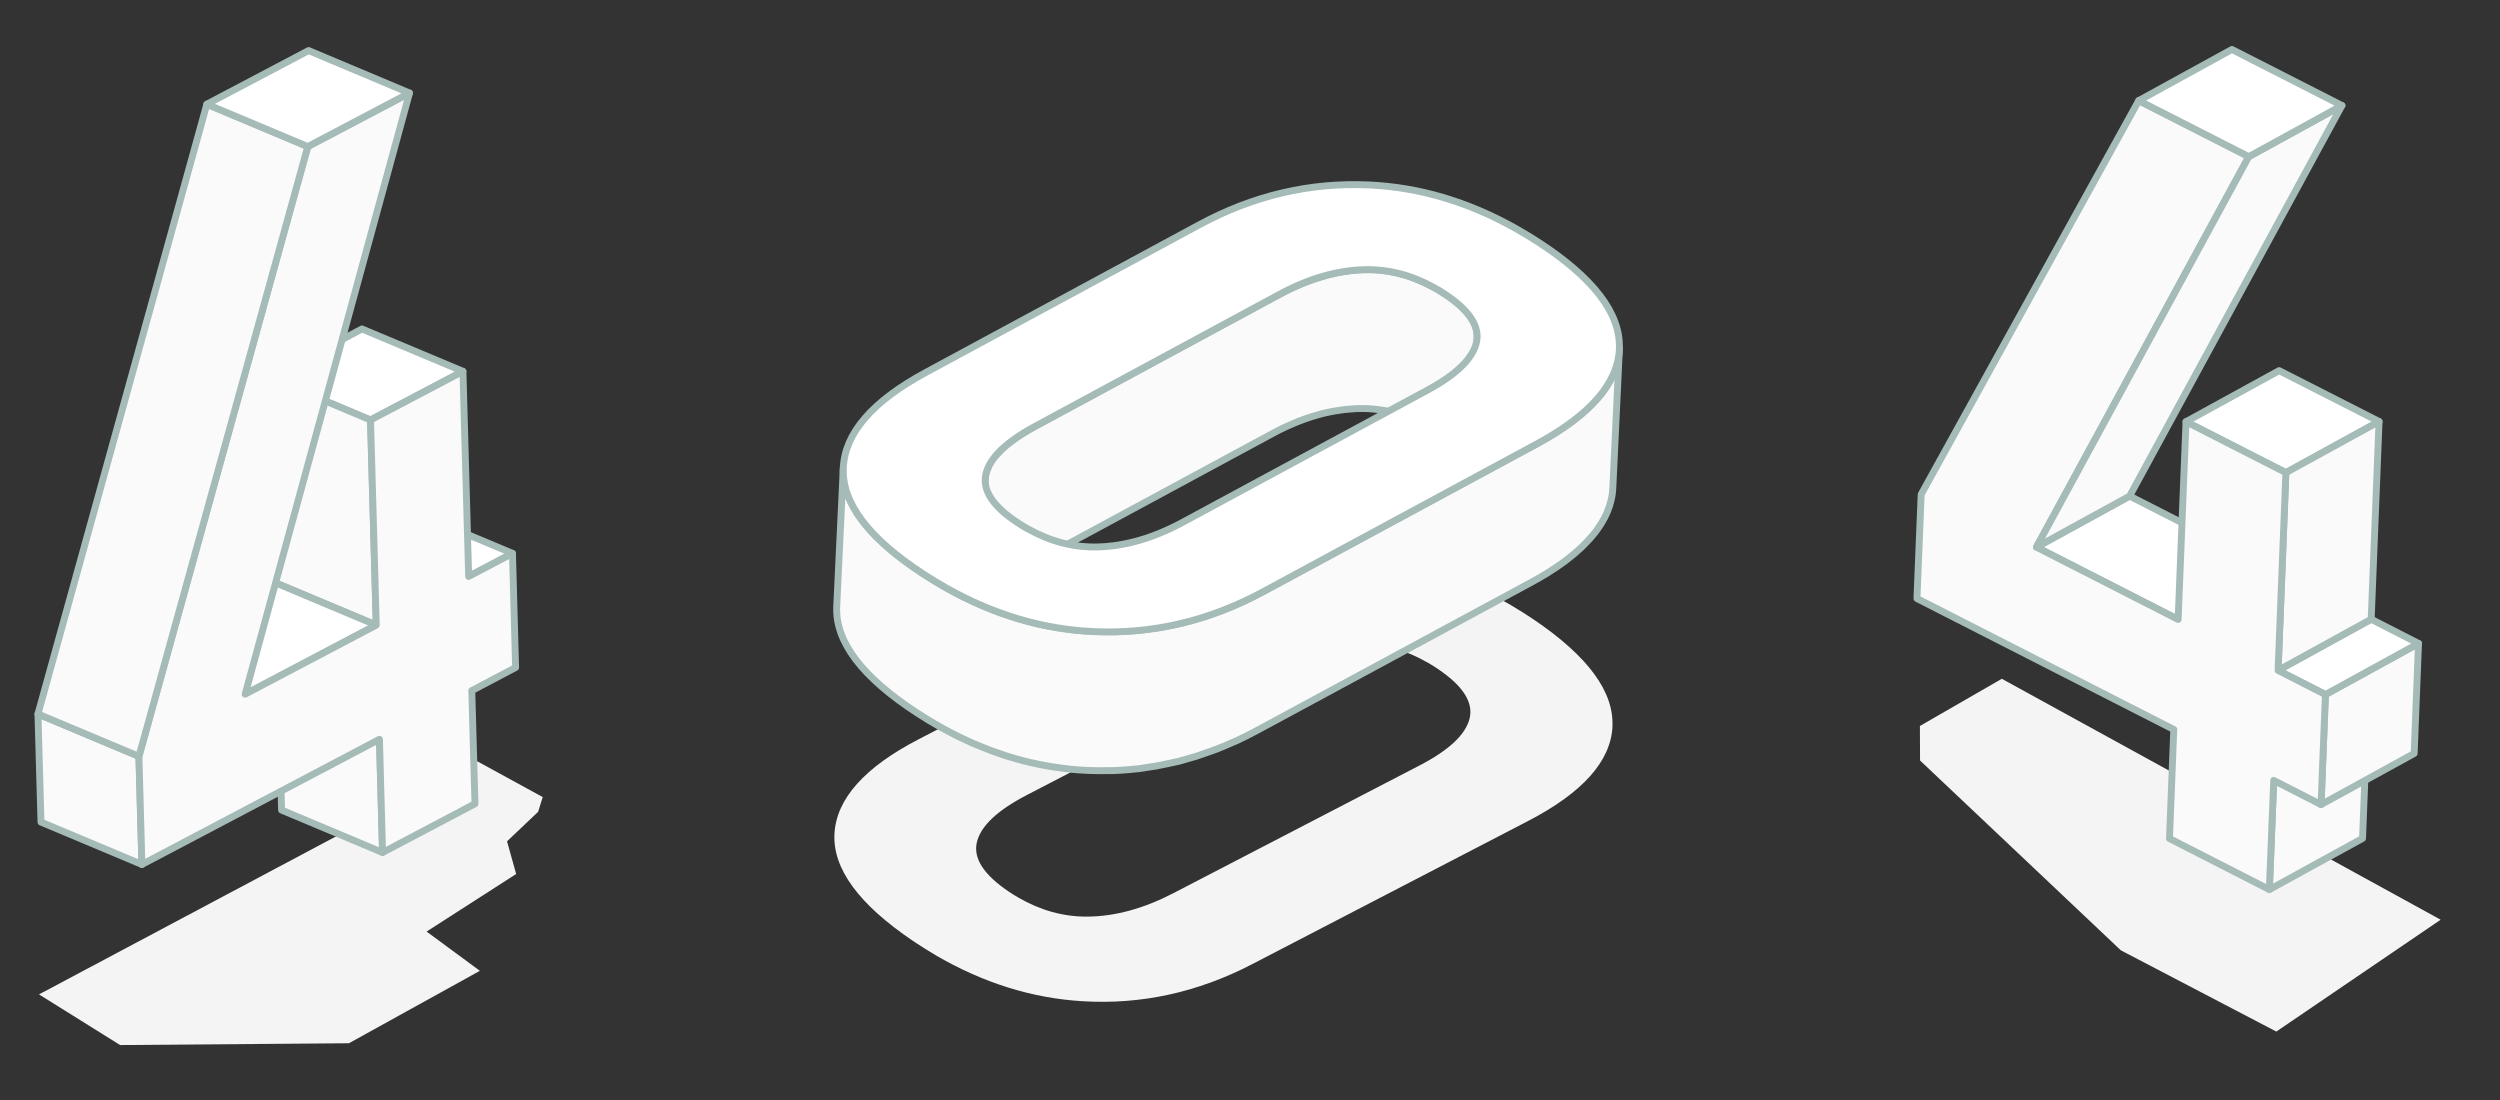 <svg width="652" height="287" viewBox="0 0 652 287" fill="none" xmlns="http://www.w3.org/2000/svg">
<rect x="0" y="0" width="652" height="287" fill="#333333" stroke="none"/>
<path d="M124.466 198.54L10.17 259.338L31.331 272.55L90.994 272.081L125.151 253.191L111.254 242.953L134.614 227.938L132.235 219.413L140.346 211.716L141.535 207.877L124.466 198.54Z" fill="#F4F4F4"/>
<path d="M122.233 150.341L95.898 139.274L107.326 133.254L133.661 144.321L122.233 150.341Z" fill="white" stroke="#A4BBB7" stroke-width="1.802" stroke-linejoin="round"/>
<path d="M99.772 222.333L73.438 211.265L72.627 181.759L98.961 192.808L99.772 222.333Z" fill="#FAFAFA" stroke="#A4BBB7" stroke-width="1.802" stroke-linejoin="round"/>
<path d="M96.633 109.533L70.316 98.484L94.398 85.794L120.732 96.843L96.633 109.533Z" fill="white" stroke="#A4BBB7" stroke-width="1.802" stroke-linejoin="round"/>
<path d="M98.129 163.031L71.794 151.981L70.316 98.484L96.633 109.533L98.129 163.031Z" fill="#FAFAFA" stroke="#A4BBB7" stroke-width="1.802" stroke-linejoin="round"/>
<path d="M63.939 181.038L37.623 169.988L71.798 151.981L98.133 163.031L63.939 181.038Z" fill="white" stroke="#A4BBB7" stroke-width="1.802" stroke-linejoin="round"/>
<path d="M37.008 225.451L10.691 214.402L9.898 186.211L36.233 197.26L37.008 225.451Z" fill="#FAFAFA" stroke="#A4BBB7" stroke-width="1.802" stroke-linejoin="round"/>
<path d="M106.8 24.257L63.937 181.038L98.13 163.031L96.634 109.533L120.733 96.843L122.229 150.341L133.657 144.321L134.468 174.08L123.04 180.118L123.869 209.625L99.77 222.333L98.959 192.808L37.008 225.451L36.232 197.26L80.267 38.226L106.8 24.257Z" fill="#FAFAFA" stroke="#A4BBB7" stroke-width="1.802" stroke-linejoin="round"/>
<path d="M36.233 197.26L9.898 186.211L53.951 27.177L80.268 38.226L36.233 197.26Z" fill="#FAFAFA" stroke="#A4BBB7" stroke-width="1.802" stroke-linejoin="round"/>
<path d="M80.267 38.226L53.951 27.177L80.484 13.19L106.8 24.257L80.267 38.226Z" fill="white" stroke="#A4BBB7" stroke-width="1.802" stroke-linejoin="round"/>
<path d="M500.71 189.336L500.749 198.337L553.111 247.84L593.664 269.032L636.52 239.864L522.071 177.028L500.71 189.336Z" fill="#F4F4F4"/>
<path d="M531.105 142.699L555.403 129.378L592.354 148.214L568.057 161.553L531.105 142.699Z" fill="white" stroke="#A4BBB7" stroke-width="1.802" stroke-linejoin="round"/>
<path d="M592.987 203.533L617.267 190.212L616.149 218.656L591.852 231.994L592.987 203.533Z" fill="#FAFAFA" stroke="#A4BBB7" stroke-width="1.802" stroke-linejoin="round"/>
<path d="M606.47 181.146L630.749 167.807L629.614 196.503L605.334 209.841L606.47 181.146Z" fill="#FAFAFA" stroke="#A4BBB7" stroke-width="1.802" stroke-linejoin="round"/>
<path d="M594.123 174.837L618.403 161.499L630.75 167.807L606.47 181.146L594.123 174.837Z" fill="white" stroke="#A4BBB7" stroke-width="1.802" stroke-linejoin="round"/>
<path d="M570.111 109.983L594.391 96.663L620.455 109.929L596.157 123.268L570.111 109.983Z" fill="white" stroke="#A4BBB7" stroke-width="1.802" stroke-linejoin="round"/>
<path d="M596.16 123.268L620.457 109.929L618.403 161.499L594.123 174.837L596.16 123.268Z" fill="#FAFAFA" stroke="#A4BBB7" stroke-width="1.802" stroke-linejoin="round"/>
<path d="M586.479 40.858L531.106 142.699L568.058 161.553L570.112 109.983L596.158 123.268L594.122 174.837L606.469 181.146L605.333 209.841L592.986 203.533L591.85 231.994L565.804 218.692L566.922 190.248L499.941 156.091L501.041 128.928L557.783 26.24L586.479 40.858Z" fill="#FAFAFA" stroke="#A4BBB7" stroke-width="1.802" stroke-linejoin="round"/>
<path d="M586.478 40.858L610.776 27.519L555.403 129.378L531.105 142.699L586.478 40.858Z" fill="#FAFAFA" stroke="#A4BBB7" stroke-width="1.802" stroke-linejoin="round"/>
<path d="M557.785 26.24L582.083 12.901L610.778 27.519L586.481 40.858L557.785 26.24Z" fill="white" stroke="#A4BBB7" stroke-width="1.802" stroke-linejoin="round"/>
<path d="M385.234 88.047C385.414 84.244 382.53 80.386 376.564 76.511C375.735 75.97 374.924 75.466 374.076 75.015C373.41 74.636 372.743 74.294 372.058 73.97C371.841 73.862 371.643 73.771 371.427 73.681C371.138 73.537 370.832 73.393 370.544 73.267C370.435 73.231 370.345 73.195 370.237 73.159C369.228 72.726 368.2 72.329 367.173 71.987C367.119 71.987 367.083 71.951 367.029 71.933C366.812 71.861 366.596 71.825 366.38 71.753C365.839 71.59 365.28 71.428 364.74 71.302C364.631 71.284 364.523 71.23 364.415 71.212C364.145 71.158 363.892 71.104 363.622 71.05C363.244 70.978 362.865 70.887 362.504 70.833C362.378 70.815 362.27 70.779 362.144 70.761C361.838 70.707 361.531 70.689 361.243 70.635C360.918 70.599 360.612 70.545 360.287 70.509C360.197 70.509 360.089 70.473 359.999 70.473C359.657 70.437 359.314 70.437 358.954 70.401C358.647 70.383 358.341 70.347 358.016 70.347C357.944 70.347 357.872 70.347 357.818 70.347C357.169 70.329 356.52 70.329 355.871 70.347C355.709 70.347 355.529 70.347 355.367 70.347C355.15 70.347 354.916 70.383 354.7 70.401C353.979 70.437 353.24 70.491 352.519 70.581C352.356 70.581 352.194 70.599 352.032 70.617C351.78 70.653 351.509 70.707 351.257 70.743C350.788 70.815 350.32 70.869 349.869 70.96C349.418 71.032 348.968 71.122 348.517 71.212C348.049 71.302 347.58 71.41 347.111 71.518C346.913 71.572 346.697 71.608 346.498 71.662C346.282 71.716 346.066 71.789 345.831 71.861C345.237 72.023 344.642 72.203 344.047 72.383C343.65 72.51 343.236 72.636 342.821 72.78C342.208 72.996 341.596 73.213 340.965 73.447C340.568 73.591 340.19 73.735 339.793 73.897C339.108 74.168 338.423 74.474 337.756 74.781C337.432 74.925 337.089 75.069 336.765 75.231C335.756 75.718 334.728 76.223 333.701 76.781L269.983 111.191C268.973 111.732 268.018 112.291 267.135 112.831C267.081 112.867 267.027 112.885 266.991 112.921C266.306 113.336 265.675 113.751 265.08 114.183C264.918 114.291 264.773 114.399 264.611 114.508C264.089 114.886 263.584 115.265 263.115 115.625C262.971 115.733 262.827 115.841 262.701 115.95C262.196 116.364 261.691 116.797 261.259 117.211C261.223 117.247 261.186 117.283 261.15 117.32C261.042 117.428 260.934 117.536 260.826 117.644C260.466 118.004 260.123 118.383 259.799 118.743C259.672 118.888 259.546 119.05 259.42 119.194C259.312 119.32 259.186 119.464 259.096 119.591C258.861 119.897 258.645 120.204 258.465 120.51C258.465 120.51 258.465 120.546 258.447 120.546C258.266 120.834 258.104 121.105 257.96 121.393C257.906 121.501 257.87 121.627 257.816 121.736C257.69 122.006 257.582 122.258 257.491 122.529C257.437 122.673 257.347 122.817 257.311 122.961C257.239 123.196 257.167 123.43 257.131 123.646C257.077 123.881 257.041 124.097 257.005 124.331C256.987 124.529 256.969 124.71 256.951 124.908L255.238 161.12C255.256 160.705 255.31 160.273 255.419 159.858C255.509 159.48 255.653 159.101 255.797 158.723C255.887 158.452 255.995 158.2 256.122 157.93C256.302 157.533 256.5 157.137 256.752 156.74C256.752 156.74 256.752 156.704 256.788 156.686C257.059 156.253 257.401 155.803 257.744 155.37C257.87 155.226 257.978 155.064 258.122 154.919C258.429 154.559 258.789 154.18 259.15 153.82C259.258 153.712 259.348 153.604 259.456 153.495C259.925 153.045 260.447 152.576 261.006 152.126C261.132 152.017 261.295 151.909 261.421 151.801C261.889 151.423 262.394 151.044 262.917 150.684C263.079 150.575 263.223 150.467 263.386 150.359C264.034 149.909 264.719 149.458 265.458 149.025C266.36 148.485 267.297 147.926 268.306 147.385L332.024 112.976C333.052 112.417 334.061 111.912 335.089 111.425C335.413 111.263 335.756 111.137 336.08 110.975C336.765 110.668 337.45 110.362 338.135 110.092C338.531 109.929 338.91 109.785 339.306 109.641C339.919 109.407 340.532 109.172 341.163 108.974C341.578 108.83 341.974 108.704 342.389 108.577C342.984 108.397 343.578 108.217 344.173 108.055C344.606 107.947 345.02 107.82 345.453 107.73C345.922 107.622 346.39 107.514 346.859 107.424C347.31 107.334 347.76 107.244 348.211 107.171C348.679 107.081 349.148 107.027 349.617 106.955C350.031 106.901 350.446 106.847 350.86 106.793C351.599 106.721 352.32 106.667 353.059 106.613C353.456 106.595 353.853 106.559 354.231 106.541C354.952 106.541 355.673 106.541 356.376 106.559C356.682 106.559 357.007 106.595 357.313 106.613C357.746 106.649 358.197 106.667 358.629 106.721C358.954 106.757 359.26 106.811 359.584 106.847C359.999 106.901 360.432 106.955 360.846 107.027C361.225 107.099 361.585 107.171 361.964 107.244C362.342 107.316 362.703 107.406 363.081 107.496C363.64 107.64 364.181 107.784 364.722 107.947C364.974 108.019 365.244 108.091 365.497 108.181C366.524 108.523 367.551 108.902 368.561 109.353C368.957 109.515 369.354 109.695 369.75 109.875C369.967 109.965 370.183 110.074 370.381 110.164C371.048 110.488 371.733 110.849 372.4 111.209C373.229 111.678 374.058 112.182 374.888 112.705C378.619 115.139 381.142 117.554 382.458 119.951C383.251 121.393 383.612 122.817 383.558 124.241L385.27 88.029L385.234 88.047Z" fill="#FAFAFA" stroke="#A4BBB7" stroke-width="1.802" stroke-linejoin="round"/>
<path d="M420.539 189.459C420.1 198.52 412.734 206.763 398.46 214.151L326.543 251.465C312.341 258.837 297.578 262.054 282.27 261.115C269.105 260.319 256.372 256.322 244.088 249.16C242.106 247.992 240.126 246.751 238.147 245.42C223.956 235.847 217.134 226.521 217.627 217.426C218.139 208.33 225.468 200.105 239.615 192.786L311.532 155.473C325.733 148.101 340.497 144.884 355.805 145.823C368.97 146.618 381.703 150.615 393.987 157.796C395.969 158.946 397.949 160.205 399.91 161.517C414.101 171.091 420.959 180.399 420.521 189.459L420.539 189.459ZM370.199 199.639C377.891 195.657 382.25 191.565 383.275 187.363C384.3 183.162 381.523 178.861 374.98 174.444C374.16 173.89 373.357 173.372 372.518 172.907C366.715 169.53 360.685 167.862 354.411 167.902C347.253 167.963 339.829 169.967 332.137 173.968L267.857 207.316C260.165 211.299 255.807 215.391 254.782 219.592C253.757 223.794 256.516 228.094 263.058 232.511C263.878 233.065 264.681 233.584 265.521 234.048C271.324 237.425 277.353 239.112 283.645 239.054C290.803 238.992 298.228 236.97 305.92 232.988L370.199 199.639Z" fill="#F4F4F4"/>
<path d="M422.345 90.787C422.327 91.364 422.273 91.922 422.201 92.481C422.129 93.022 422.039 93.563 421.913 94.103C421.877 94.284 421.823 94.446 421.768 94.626C421.678 94.987 421.588 95.347 421.462 95.708C421.39 95.942 421.3 96.176 421.21 96.411C421.102 96.717 420.993 97.023 420.867 97.33C420.759 97.564 420.651 97.799 420.543 98.051C420.399 98.339 420.272 98.628 420.128 98.916C419.948 99.259 419.732 99.619 419.533 99.962C419.407 100.178 419.299 100.376 419.155 100.592C418.902 101.007 418.614 101.404 418.326 101.8C418.218 101.944 418.127 102.088 418.019 102.233C417.551 102.864 417.01 103.494 416.451 104.125C416.289 104.306 416.127 104.486 415.964 104.666C415.532 105.135 415.081 105.603 414.595 106.072C414.396 106.27 414.198 106.45 414 106.649C413.621 107.009 413.207 107.37 412.792 107.712C412.558 107.911 412.341 108.109 412.107 108.307C411.584 108.74 411.026 109.172 410.467 109.605C410.323 109.713 410.196 109.821 410.034 109.929C409.313 110.47 408.556 111.011 407.781 111.534C407.565 111.678 407.312 111.84 407.096 111.984C406.519 112.363 405.943 112.741 405.33 113.12C404.843 113.426 404.338 113.715 403.834 114.021C403.581 114.165 403.347 114.309 403.095 114.472C402.302 114.922 401.508 115.373 400.661 115.823L329.373 154.325C327.66 155.244 325.948 156.091 324.236 156.902C323.659 157.173 323.1 157.389 322.523 157.641C321.37 158.146 320.198 158.669 319.045 159.119C318.36 159.39 317.657 159.606 316.972 159.858C315.908 160.237 314.863 160.633 313.781 160.958C313.042 161.192 312.285 161.39 311.546 161.607C310.519 161.895 309.509 162.184 308.482 162.436C307.707 162.616 306.932 162.778 306.157 162.941C305.147 163.157 304.138 163.373 303.129 163.553C302.335 163.698 301.542 163.806 300.749 163.914C299.578 164.076 298.406 164.238 297.216 164.365C296.91 164.401 296.604 164.437 296.279 164.455C294.639 164.599 292.981 164.689 291.322 164.743C291.088 164.743 290.836 164.743 290.601 164.743C288.835 164.779 287.068 164.761 285.284 164.689C283.734 164.617 282.202 164.509 280.669 164.346C279.57 164.238 278.47 164.076 277.371 163.914C276.794 163.824 276.217 163.77 275.641 163.68C273.91 163.391 272.18 163.049 270.449 162.652C269.043 162.328 267.656 161.949 266.268 161.553C265.925 161.463 265.583 161.354 265.24 161.246C264.249 160.94 263.257 160.615 262.266 160.273C261.635 160.057 261.022 159.858 260.391 159.624C259.454 159.282 258.517 158.903 257.598 158.524C257.021 158.29 256.444 158.074 255.867 157.821C254.858 157.389 253.848 156.902 252.839 156.434C252.352 156.199 251.848 155.983 251.361 155.731C249.865 154.992 248.369 154.198 246.891 153.369C244.89 152.234 242.889 151.026 240.889 149.728C232.813 144.483 227.081 139.256 223.675 134.083C221.025 130.063 219.763 126.044 219.926 122.078L218.213 158.29C217.871 167.393 224.846 176.603 239.194 185.94C241.177 187.238 243.178 188.446 245.196 189.581C246.675 190.41 248.171 191.204 249.667 191.943C250.153 192.195 250.658 192.411 251.145 192.646C252.01 193.06 252.857 193.475 253.722 193.853C253.866 193.925 254.029 193.979 254.173 194.034C254.75 194.286 255.326 194.502 255.903 194.736C256.841 195.115 257.76 195.494 258.697 195.836C259.328 196.07 259.941 196.269 260.572 196.485C261.131 196.683 261.707 196.899 262.266 197.08C262.681 197.206 263.113 197.332 263.528 197.458C263.87 197.566 264.213 197.657 264.555 197.765C265.889 198.161 267.241 198.522 268.593 198.828C268.647 198.828 268.701 198.846 268.737 198.864C270.467 199.261 272.18 199.603 273.928 199.892C273.982 199.892 274.018 199.91 274.072 199.928C274.595 200.018 275.136 200.054 275.659 200.144C276.758 200.306 277.858 200.468 278.957 200.577C279.047 200.577 279.155 200.613 279.246 200.613C280.688 200.757 282.13 200.865 283.572 200.919C283.896 200.919 284.238 200.955 284.563 200.955C286.005 201.009 287.447 201.009 288.889 200.973C289.123 200.973 289.376 200.973 289.61 200.973C289.88 200.973 290.169 200.973 290.439 200.973C291.827 200.919 293.197 200.829 294.567 200.703C294.873 200.667 295.198 200.649 295.504 200.613C296.063 200.559 296.64 200.504 297.198 200.45C297.811 200.378 298.406 200.252 299.019 200.162C299.812 200.054 300.623 199.928 301.416 199.801C302.426 199.621 303.435 199.405 304.444 199.189C305.219 199.026 305.994 198.864 306.77 198.684C307.022 198.63 307.274 198.576 307.527 198.522C308.302 198.323 309.059 198.071 309.834 197.855C310.573 197.638 311.33 197.44 312.069 197.206C313.132 196.863 314.178 196.485 315.241 196.106C315.926 195.854 316.629 195.62 317.314 195.367C318.468 194.917 319.639 194.412 320.793 193.907C321.37 193.655 321.947 193.439 322.523 193.168C324.254 192.375 325.966 191.51 327.66 190.591L398.949 152.09C399.778 151.639 400.589 151.188 401.382 150.738C401.635 150.593 401.887 150.431 402.139 150.287C402.554 150.053 402.968 149.8 403.365 149.566C403.455 149.512 403.527 149.458 403.617 149.404C404.23 149.025 404.825 148.647 405.402 148.25C405.618 148.106 405.852 147.962 406.087 147.8C406.862 147.259 407.619 146.736 408.34 146.195C408.484 146.087 408.61 145.979 408.754 145.871C409.331 145.438 409.872 145.006 410.395 144.555C410.629 144.357 410.845 144.159 411.062 143.978C411.476 143.618 411.873 143.257 412.269 142.897C412.359 142.825 412.45 142.735 412.54 142.663C412.666 142.554 412.756 142.446 412.864 142.32C413.351 141.851 413.801 141.383 414.234 140.914C414.396 140.734 414.577 140.554 414.721 140.373C415.279 139.743 415.802 139.112 416.289 138.481C416.289 138.481 416.289 138.463 416.307 138.445C416.415 138.319 416.487 138.174 416.595 138.03C416.884 137.634 417.172 137.219 417.424 136.822C417.551 136.606 417.677 136.408 417.803 136.192C418.001 135.849 418.218 135.507 418.398 135.146C418.416 135.092 418.452 135.038 418.488 135.002C418.614 134.768 418.704 134.515 418.83 134.281C418.939 134.047 419.065 133.812 419.155 133.578C419.281 133.272 419.389 132.965 419.497 132.659C419.587 132.424 419.678 132.19 419.75 131.974C419.75 131.938 419.768 131.902 419.786 131.866C419.894 131.541 419.966 131.199 420.056 130.874C420.092 130.712 420.146 130.532 420.2 130.37C420.326 129.829 420.417 129.288 420.489 128.747C420.561 128.189 420.615 127.612 420.633 127.053L422.345 90.841V90.787Z" fill="#FAFAFA" stroke="#A4BBB7" stroke-width="1.802" stroke-linejoin="round"/>
<path d="M422.346 90.787C422.057 99.853 414.829 108.217 400.68 115.841L329.391 154.343C315.314 161.949 300.606 165.41 285.284 164.725C272.108 164.148 259.311 160.363 246.909 153.405C244.909 152.27 242.908 151.062 240.907 149.764C226.559 140.427 219.584 131.217 219.926 122.114C220.287 113.012 227.479 104.666 241.502 97.114L312.79 58.612C326.868 51.006 341.576 47.545 356.897 48.23C370.074 48.807 382.871 52.592 395.272 59.568C397.273 60.685 399.274 61.911 401.257 63.191C415.604 72.528 422.616 81.72 422.328 90.787H422.346ZM372.182 101.8C379.807 97.69 384.097 93.527 385.052 89.309C386.008 85.091 383.16 80.837 376.544 76.529C375.715 75.988 374.904 75.484 374.057 75.033C368.199 71.753 362.143 70.184 355.87 70.329C348.714 70.509 341.324 72.636 333.699 76.763L269.981 111.173C262.357 115.283 258.067 119.446 257.111 123.664C256.156 127.882 258.986 132.136 265.601 136.444C266.43 136.985 267.241 137.489 268.089 137.94C273.947 141.221 280.003 142.807 286.294 142.645C293.45 142.464 300.84 140.319 308.464 136.21L372.182 101.8Z" fill="white" stroke="#A4BBB7" stroke-width="1.802" stroke-linejoin="round"/>
</svg>
